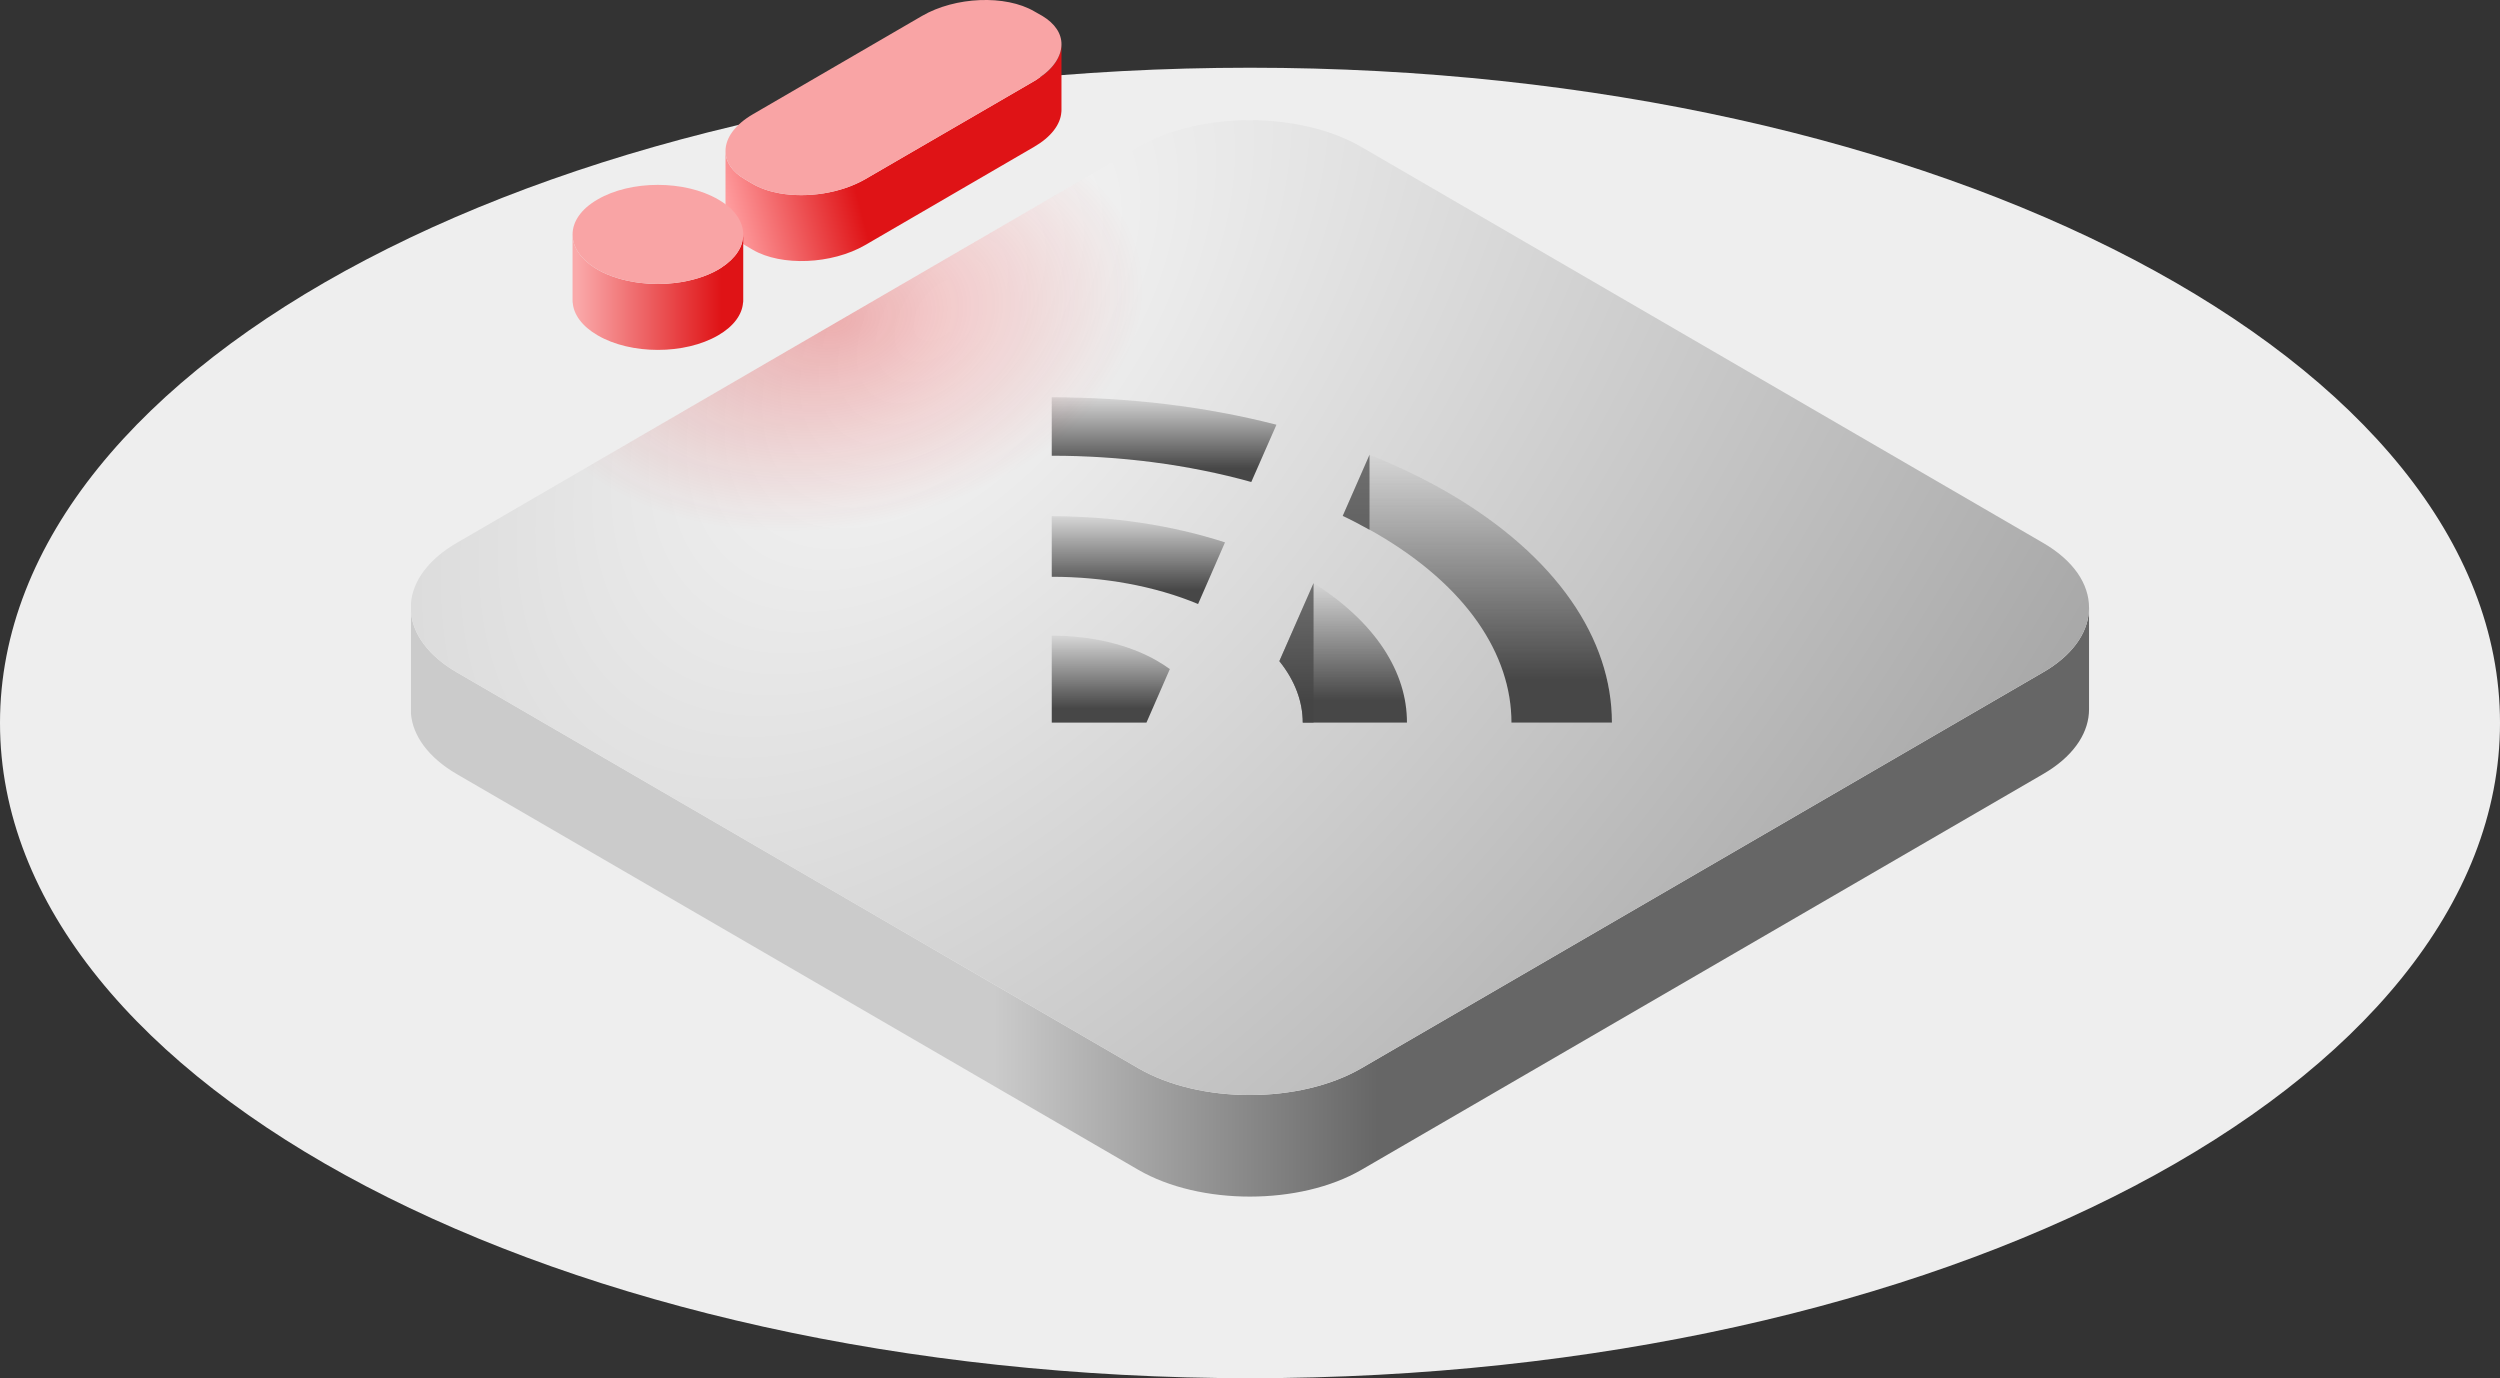 <svg width="78" height="43" viewBox="0 0 78 43" fill="none" xmlns="http://www.w3.org/2000/svg">
<rect x="0" y="0" width="78" height="43" fill="#333333" stroke="none"/>
<g clip-path="url(#clip0_1819_21119-260935)">
<path d="M39 43C60.539 43 78 33.847 78 22.556C78 11.266 60.539 2.113 39 2.113C17.461 2.113 0 11.266 0 22.556C0 33.847 17.461 43 39 43Z" fill="#EEEEEE"/>
<path d="M65.178 18.957V22.131C65.178 22.815 64.76 23.508 63.91 24.05L63.734 24.157L42.482 36.495C40.56 37.613 37.44 37.613 35.518 36.5L14.261 24.157C13.361 23.635 12.878 22.951 12.822 22.268V19.094C12.878 19.782 13.361 20.461 14.261 20.982L35.518 33.33C37.44 34.444 40.56 34.444 42.482 33.325L63.734 20.982L63.91 20.876C64.76 20.334 65.178 19.645 65.178 18.957Z" fill="url(#paint0_linear_1819_21119-662177)"/>
<path d="M65.178 18.957C65.178 19.645 64.76 20.334 63.91 20.876L63.734 20.982L42.482 33.325C40.56 34.444 37.44 34.444 35.518 33.33L14.261 20.982C13.361 20.46 12.878 19.782 12.822 19.094V18.82C12.878 18.132 13.361 17.453 14.261 16.932L35.513 4.589C37.435 3.47 40.56 3.47 42.482 4.589L63.734 16.932C64.7 17.489 65.178 18.223 65.178 18.957Z" fill="url(#paint1_radial_1819_21119-435913)"/>
<path d="M36.499 20.875L35.769 22.546H32.815V19.832C34.013 19.832 35.206 20.096 36.117 20.627C36.252 20.708 36.383 20.789 36.499 20.875Z" fill="url(#paint2_linear_1819_21119-280658)"/>
<path d="M32.815 16.106C34.682 16.106 36.549 16.38 38.22 16.922L37.38 18.845C36.021 18.278 34.421 17.995 32.815 17.995V16.106Z" fill="url(#paint3_linear_1819_21119-145508)"/>
<path d="M43.897 22.546H40.646C40.646 21.888 40.404 21.235 39.916 20.628L40.983 18.192C42.93 19.423 43.902 20.982 43.897 22.546Z" fill="url(#paint4_linear_1819_21119-661833)"/>
<path d="M32.815 12.396C35.206 12.396 37.596 12.679 39.825 13.251L39.04 15.038C37.078 14.492 34.949 14.218 32.815 14.218V12.396Z" fill="url(#paint5_linear_1819_21119-509003)"/>
<path d="M50.292 22.546H47.157C47.157 21.478 46.805 20.415 46.106 19.412C45.406 18.41 44.354 17.468 42.955 16.653C42.88 16.608 42.804 16.567 42.729 16.526H42.724C42.452 16.375 42.18 16.228 41.894 16.096L42.729 14.188C43.589 14.532 44.41 14.927 45.175 15.367C48.587 17.352 50.292 19.949 50.292 22.546Z" fill="url(#paint6_linear_1819_21119-835705)"/>
<path d="M36.499 20.875L35.769 22.546H32.815V19.832C34.013 19.832 35.206 20.096 36.117 20.627C36.252 20.708 36.383 20.789 36.499 20.875Z" fill="url(#paint7_linear_1819_21119-815855)"/>
<path d="M32.815 16.106C34.682 16.106 36.549 16.38 38.22 16.922L37.38 18.845C36.021 18.278 34.421 17.995 32.815 17.995V16.106Z" fill="url(#paint8_linear_1819_21119-650443)"/>
<path d="M43.897 22.546H40.646C40.646 21.888 40.404 21.235 39.916 20.628L40.983 18.192C42.93 19.423 43.902 20.982 43.897 22.546Z" fill="url(#paint9_linear_1819_21119-257770)"/>
<path d="M32.815 12.396C35.206 12.396 37.596 12.679 39.825 13.251L39.04 15.038C37.078 14.492 34.949 14.218 32.815 14.218V12.396Z" fill="url(#paint10_linear_1819_21119-244967)"/>
<path d="M50.292 22.546H47.157C47.157 21.478 46.805 20.415 46.106 19.412C45.406 18.41 44.354 17.468 42.955 16.653C42.88 16.608 42.804 16.567 42.729 16.526H42.724C42.452 16.375 42.18 16.228 41.894 16.096L42.729 14.188C43.589 14.532 44.41 14.927 45.175 15.367C48.587 17.352 50.292 19.949 50.292 22.546Z" fill="url(#paint11_linear_1819_21119-086367)"/>
<path d="M42.729 14.188V16.526H42.724C42.452 16.375 42.18 16.228 41.894 16.096L42.729 14.188Z" fill="#454545" fill-opacity="0.7"/>
<path d="M40.983 18.192V22.546H40.646C40.646 21.888 40.404 21.235 39.916 20.628L40.983 18.192Z" fill="#454545" fill-opacity="0.7"/>
<path style="mix-blend-mode:multiply" d="M38.229 21.539C32.452 24.895 20.038 20.283 14.261 16.931L35.18 4.781C40.957 8.137 44.006 18.187 38.229 21.544V21.539Z" fill="url(#paint12_radial_1819_21119-762331)"/>
<path d="M33.118 1.389V3.434C33.118 3.459 33.118 3.485 33.113 3.51C33.083 3.885 32.796 4.274 32.262 4.583L26.994 7.646C25.952 8.249 24.382 8.315 23.486 7.793L23.245 7.651C22.862 7.429 22.661 7.14 22.641 6.831C22.636 6.811 22.636 6.786 22.636 6.765V4.71C22.636 5.044 22.837 5.358 23.245 5.596L23.39 5.682L23.486 5.738C23.728 5.879 24.015 5.976 24.326 6.031C25.182 6.183 26.229 6.031 26.994 5.591L30.798 3.383L32.262 2.533C32.303 2.513 32.338 2.487 32.373 2.462C32.866 2.148 33.113 1.763 33.118 1.389Z" fill="url(#paint13_linear_1819_21119-623448)"/>
<path d="M33.112 3.51C33.117 3.485 33.117 3.459 33.117 3.434V3.51H33.112Z" fill="url(#paint14_linear_1819_21119-989424)"/>
<path d="M22.641 6.831H22.636V6.766C22.636 6.766 22.636 6.811 22.641 6.831Z" fill="url(#paint15_linear_1819_21119-317927)"/>
<path d="M17.864 9.368C17.864 9.393 17.864 9.413 17.869 9.439H17.864V9.368Z" fill="url(#paint16_linear_1819_21119-634852)"/>
<path d="M23.189 7.317V9.368C23.189 9.393 23.189 9.413 23.183 9.439C23.158 9.808 22.897 10.178 22.409 10.461C21.367 11.069 19.681 11.069 18.644 10.461C18.156 10.178 17.895 9.808 17.869 9.439C17.864 9.413 17.864 9.393 17.864 9.368V7.317C17.864 7.687 18.091 8.051 18.539 8.345C18.574 8.365 18.609 8.391 18.644 8.411C19.022 8.629 19.485 8.765 19.973 8.826C20.335 8.872 20.713 8.872 21.08 8.826C21.568 8.765 22.031 8.629 22.409 8.411C22.444 8.391 22.479 8.365 22.514 8.345C22.962 8.051 23.189 7.687 23.189 7.317Z" fill="url(#paint17_linear_1819_21119-064169)"/>
<path d="M23.19 9.368V9.439H23.185C23.19 9.413 23.19 9.393 23.19 9.368Z" fill="url(#paint18_linear_1819_21119-917774)"/>
<path d="M33.118 1.389C33.113 1.764 32.866 2.148 32.373 2.462C32.338 2.487 32.303 2.513 32.262 2.533L30.798 3.384L26.994 5.591C26.229 6.032 25.182 6.183 24.326 6.032C24.015 5.976 23.728 5.88 23.486 5.738L23.39 5.682L23.245 5.596C22.837 5.358 22.636 5.044 22.636 4.71C22.636 4.31 22.927 3.89 23.496 3.561L28.765 0.498C29.802 -0.105 31.372 -0.171 32.272 0.356L32.514 0.493C32.922 0.736 33.123 1.055 33.118 1.389Z" fill="#F9A4A5"/>
<path d="M23.189 7.317C23.189 7.687 22.962 8.051 22.514 8.345C22.479 8.365 22.444 8.391 22.409 8.411C22.031 8.629 21.568 8.765 21.08 8.826C20.713 8.872 20.335 8.872 19.973 8.826C19.485 8.765 19.022 8.629 18.644 8.411C18.609 8.391 18.574 8.365 18.539 8.345C18.091 8.051 17.864 7.687 17.864 7.317C17.864 6.917 18.126 6.522 18.644 6.224C19.681 5.616 21.367 5.616 22.409 6.224C22.927 6.522 23.189 6.917 23.189 7.317Z" fill="#F9A4A5"/>
</g>
<defs>
<linearGradient id="paint0_linear_1819_21119-662177" x1="31" y1="20.5" x2="43" y2="20.5" gradientUnits="userSpaceOnUse">
<stop stop-color="#CBCBCB"/>
<stop offset="1" stop-color="#666666"/>
</linearGradient>
<radialGradient id="paint1_radial_1819_21119-435913" cx="0" cy="0" r="1" gradientUnits="userSpaceOnUse" gradientTransform="translate(29.5 9.5) rotate(39.508) scale(36.939 63.585)">
<stop stop-color="#F8F8F8"/>
<stop offset="1" stop-color="#A4A4A4"/>
</radialGradient>
<linearGradient id="paint2_linear_1819_21119-280658" x1="34.657" y1="19.832" x2="34.657" y2="22.546" gradientUnits="userSpaceOnUse">
<stop stop-color="#D6D6D6"/>
<stop offset="1" stop-color="#D6D6D6"/>
</linearGradient>
<linearGradient id="paint3_linear_1819_21119-145508" x1="35.518" y1="16.106" x2="35.518" y2="18.845" gradientUnits="userSpaceOnUse">
<stop stop-color="#D6D6D6"/>
<stop offset="1" stop-color="#D6D6D6"/>
</linearGradient>
<linearGradient id="paint4_linear_1819_21119-661833" x1="41.906" y1="18.192" x2="41.906" y2="22.546" gradientUnits="userSpaceOnUse">
<stop stop-color="#D6D6D6"/>
<stop offset="1" stop-color="#D6D6D6"/>
</linearGradient>
<linearGradient id="paint5_linear_1819_21119-509003" x1="36.32" y1="12.396" x2="36.32" y2="15.038" gradientUnits="userSpaceOnUse">
<stop stop-color="#D6D6D6"/>
<stop offset="1" stop-color="#D6D6D6"/>
</linearGradient>
<linearGradient id="paint6_linear_1819_21119-835705" x1="46.093" y1="14.188" x2="46.093" y2="22.546" gradientUnits="userSpaceOnUse">
<stop stop-color="#D6D6D6"/>
<stop offset="1" stop-color="#D6D6D6"/>
</linearGradient>
<linearGradient id="paint7_linear_1819_21119-815855" x1="34.657" y1="19.832" x2="34.657" y2="22.546" gradientUnits="userSpaceOnUse">
<stop stop-color="#474747" stop-opacity="0"/>
<stop offset="0.839" stop-color="#474747"/>
</linearGradient>
<linearGradient id="paint8_linear_1819_21119-650443" x1="35.518" y1="16.106" x2="35.518" y2="18.845" gradientUnits="userSpaceOnUse">
<stop stop-color="#474747" stop-opacity="0"/>
<stop offset="0.839" stop-color="#474747"/>
</linearGradient>
<linearGradient id="paint9_linear_1819_21119-257770" x1="41.906" y1="18.192" x2="41.906" y2="22.546" gradientUnits="userSpaceOnUse">
<stop stop-color="#474747" stop-opacity="0"/>
<stop offset="0.839" stop-color="#474747"/>
</linearGradient>
<linearGradient id="paint10_linear_1819_21119-244967" x1="36.32" y1="12.396" x2="36.32" y2="15.038" gradientUnits="userSpaceOnUse">
<stop stop-color="#474747" stop-opacity="0"/>
<stop offset="0.839" stop-color="#474747"/>
</linearGradient>
<linearGradient id="paint11_linear_1819_21119-086367" x1="46.093" y1="14.188" x2="46.093" y2="22.546" gradientUnits="userSpaceOnUse">
<stop stop-color="#474747" stop-opacity="0"/>
<stop offset="0.839" stop-color="#474747"/>
</linearGradient>
<radialGradient id="paint12_radial_1819_21119-762331" cx="0" cy="0" r="1" gradientUnits="userSpaceOnUse" gradientTransform="translate(26 10) rotate(-10.784) scale(10.689 7.04)">
<stop offset="0.021" stop-color="#DF1316" stop-opacity="0.3"/>
<stop offset="0.917" stop-color="#DF1316" stop-opacity="0"/>
</radialGradient>
<linearGradient id="paint13_linear_1819_21119-623448" x1="34" y1="3" x2="22.5" y2="6" gradientUnits="userSpaceOnUse">
<stop offset="0.656" stop-color="#DF1316"/>
<stop offset="1" stop-color="#FF9FA1"/>
</linearGradient>
<linearGradient id="paint14_linear_1819_21119-989424" x1="33.351" y1="7.117" x2="33.395" y2="7.119" gradientUnits="userSpaceOnUse">
<stop stop-color="#98B8EF"/>
<stop offset="1" stop-color="#4081F5"/>
</linearGradient>
<linearGradient id="paint15_linear_1819_21119-317927" x1="22.87" y1="9.958" x2="22.916" y2="9.96" gradientUnits="userSpaceOnUse">
<stop stop-color="#98B8EF"/>
<stop offset="1" stop-color="#4081F5"/>
</linearGradient>
<linearGradient id="paint16_linear_1819_21119-634852" x1="18.099" y1="12.77" x2="18.145" y2="12.772" gradientUnits="userSpaceOnUse">
<stop stop-color="#98B8EF"/>
<stop offset="1" stop-color="#4081F5"/>
</linearGradient>
<linearGradient id="paint17_linear_1819_21119-064169" x1="22.5" y1="7.5" x2="18" y2="7.5" gradientUnits="userSpaceOnUse">
<stop stop-color="#DF1316"/>
<stop offset="1" stop-color="#FAA9AA"/>
</linearGradient>
<linearGradient id="paint18_linear_1819_21119-917774" x1="0.261" y1="12.912" x2="25.913" y2="12.912" gradientUnits="userSpaceOnUse">
<stop stop-color="#98B8EF"/>
<stop offset="1" stop-color="#4081F5"/>
</linearGradient>
<clipPath id="clip0_1819_21119-260935">
<rect width="78" height="43" fill="white"/>
</clipPath>
</defs>
</svg>